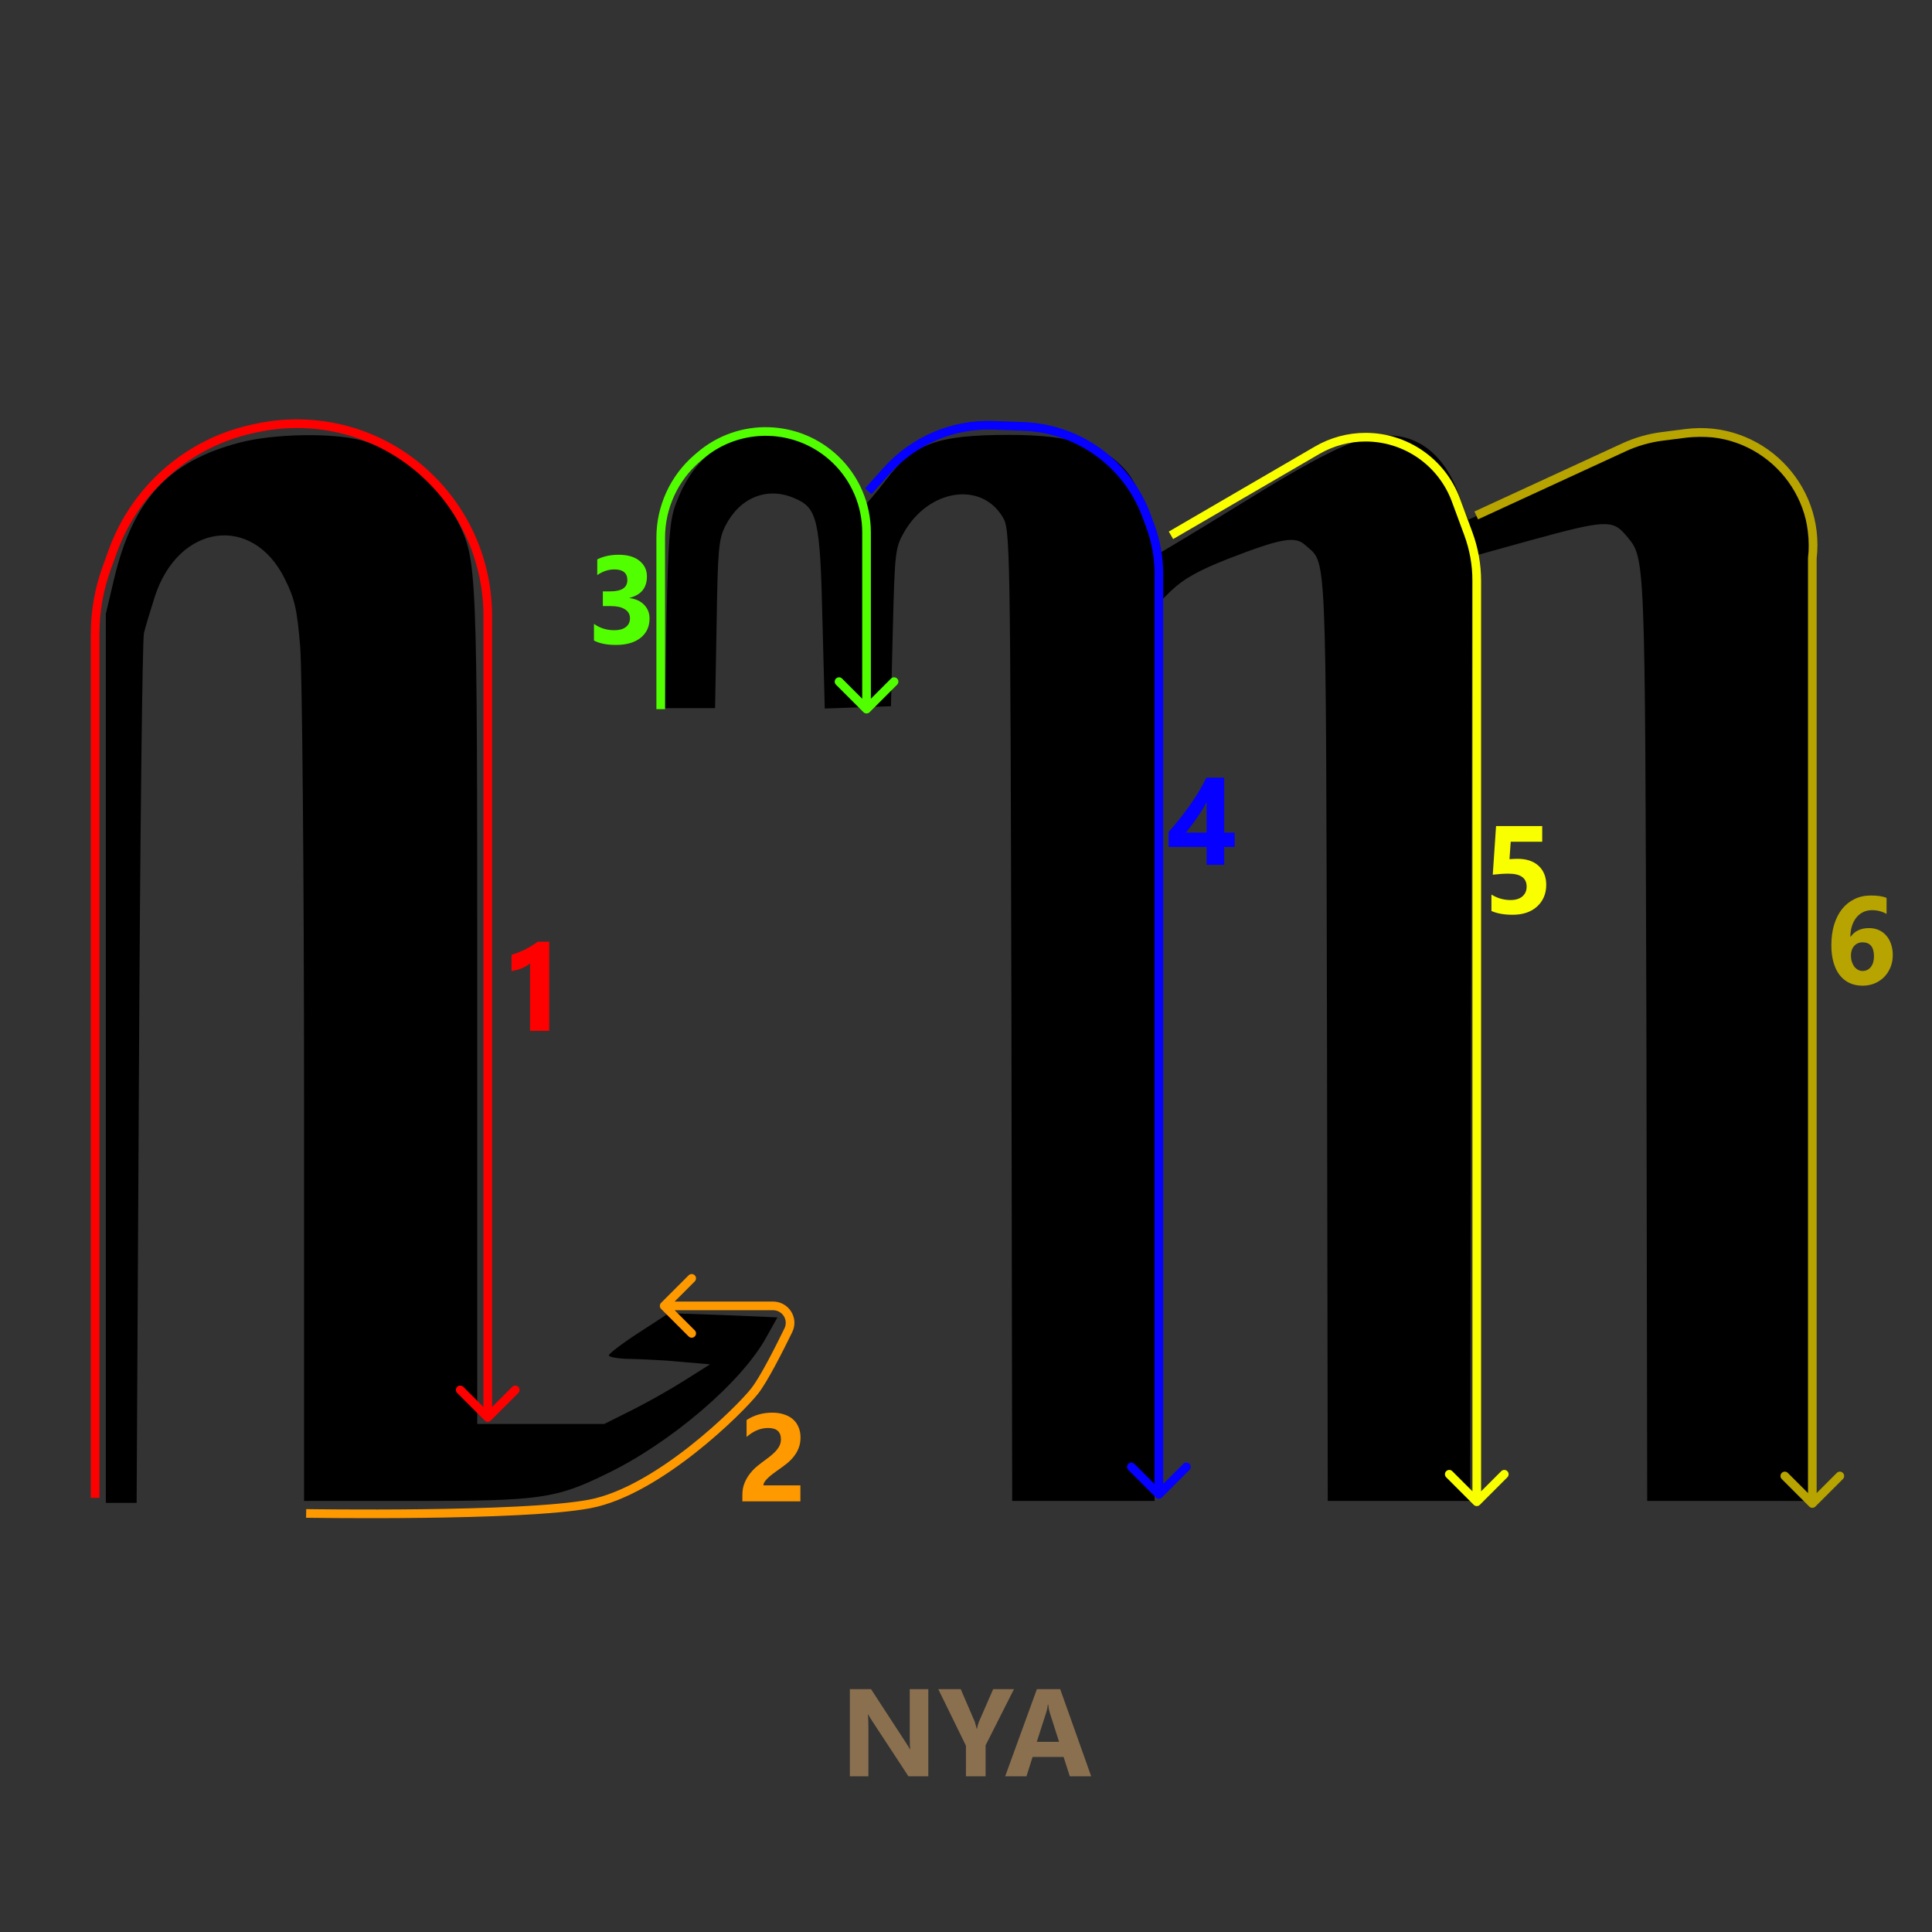 <svg width="1117" height="1117" viewBox="0 0 1117 1117" fill="none" xmlns="http://www.w3.org/2000/svg">
<rect x="0" y="0" width="1117" height="1117" fill="#333333" stroke="none"/>
<g clip-path="url(#clip0_71_50)">
<path d="M138.624 255.886C97.46 266.567 76.989 288.818 66.086 334.21L61.19 354.903V611.902V868.901H70.091H78.991L80.326 620.803C80.994 484.404 82.329 369.589 83.219 366.029C84.109 362.246 87.002 352.901 89.449 345.113C103.022 302.836 145.967 296.828 164.658 334.655C170.443 346.225 171.778 352.456 173.558 373.817C174.671 387.835 175.783 504.875 175.783 633.486V867.789H239.866C312.182 867.789 321.305 866.454 350.453 852.213C387.613 834.412 429.222 798.811 443.24 772.777L449.47 761.652L418.096 760.317L386.723 759.204L369.589 770.329C360.244 776.337 352.456 782.345 352.011 783.458C351.566 784.57 357.574 785.683 365.362 785.683C373.149 785.905 386.5 786.573 394.955 787.463L410.531 788.798L396.068 797.921C388.058 803.038 374.262 810.826 365.362 815.276L349.341 823.287H312.627H275.913V582.309C275.913 324.197 275.913 324.419 264.565 301.279C258.334 288.373 242.091 270.35 230.076 263.452C224.735 260.337 215.167 256.331 208.715 254.551C192.026 250.101 157.982 250.769 138.624 255.886Z" fill="black"/>
<path d="M426.774 253.661C409.863 258.779 397.625 271.907 390.282 292.601C387.167 301.501 386.277 313.962 385.387 356.461L384.497 409.418H398.96H413.423L414.313 360.911C414.981 317.967 415.426 311.737 419.431 303.949C427.664 287.705 443.462 281.253 459.038 287.928C472.611 293.491 474.169 299.943 475.504 358.686L476.839 409.641L495.975 408.973L515.11 408.306L516.223 362.691C517.336 319.524 517.558 316.632 522.676 307.731C536.916 282.81 567.178 278.138 579.638 298.831C584.089 305.729 584.089 312.627 584.756 586.759L585.201 867.789H626.365H667.53V609.232V350.898L677.32 341.33C684.663 334.432 693.118 329.76 710.029 323.084C740.513 311.291 748.746 309.734 754.531 315.074C767.214 326.645 766.547 308.844 767.214 600.332L767.659 867.789H808.824H849.988L850.433 594.769L851.1 321.749L885.589 312.182C927.866 300.611 932.317 300.388 939.882 309.289C951.452 323.307 951.007 313.739 951.897 600.109L952.342 867.789H1000.18H1048.02V592.322C1048.02 291.488 1048.24 297.051 1035.12 275.912C1030.67 268.57 1025.55 264.119 1015.76 259.224C1003.52 252.994 1001.29 252.549 978.154 252.771C948.56 252.771 938.769 256.109 885.144 282.81C865.786 292.601 849.543 300.388 849.098 300.388C848.653 300.388 846.65 295.271 844.425 288.818C835.97 263.007 819.727 250.101 798.143 251.881C782.79 253.216 762.541 263.229 713.144 293.936C691.116 307.509 671.757 319.079 670.422 319.747C668.642 320.414 667.53 318.857 667.53 315.297C667.53 305.061 658.852 281.475 651.732 273.02C639.048 257.444 619.468 251.436 583.198 251.436C541.812 251.436 528.016 256.554 512.44 277.247C506.655 284.813 501.092 291.266 500.425 291.488C499.757 291.488 497.532 287.26 495.307 282.365C489.967 270.127 476.394 257.222 465.491 254.106C455.7 250.991 435.897 250.991 426.774 253.661Z" fill="black"/>
<path d="M441.375 858.789H462.75V868H429.211V864.203C429.211 861.625 429.645 859.316 430.512 857.277C431.379 855.215 432.469 853.375 433.781 851.758C435.094 850.117 436.523 848.676 438.07 847.434C439.641 846.168 441.129 845.031 442.535 844.023C444.012 842.969 445.301 841.961 446.402 841C447.527 840.039 448.465 839.09 449.215 838.152C449.988 837.191 450.562 836.23 450.938 835.27C451.312 834.285 451.5 833.242 451.5 832.141C451.5 829.984 450.891 828.355 449.672 827.254C448.453 826.152 446.59 825.602 444.082 825.602C439.746 825.602 435.598 827.324 431.637 830.77V820.996C436.02 818.16 440.965 816.742 446.473 816.742C449.027 816.742 451.312 817.082 453.328 817.762C455.367 818.418 457.09 819.367 458.496 820.609C459.902 821.852 460.969 823.363 461.695 825.145C462.445 826.902 462.82 828.871 462.82 831.051C462.82 833.371 462.457 835.434 461.73 837.238C461.027 839.043 460.078 840.684 458.883 842.16C457.711 843.637 456.352 844.996 454.805 846.238C453.258 847.457 451.652 848.641 449.988 849.789C448.863 850.586 447.773 851.383 446.719 852.18C445.688 852.953 444.773 853.727 443.977 854.5C443.18 855.25 442.547 855.988 442.078 856.715C441.609 857.441 441.375 858.133 441.375 858.789Z" fill="#FF9900"/>
<path d="M343.406 370.348V360.68C346.781 363.141 350.719 364.371 355.219 364.371C358.055 364.371 360.258 363.762 361.828 362.543C363.422 361.324 364.219 359.625 364.219 357.445C364.219 355.195 363.234 353.461 361.266 352.242C359.32 351.023 356.637 350.414 353.215 350.414H348.539V341.906H352.863C359.426 341.906 362.707 339.727 362.707 335.367C362.707 331.266 360.188 329.215 355.148 329.215C351.773 329.215 348.492 330.305 345.305 332.484V323.414C348.844 321.633 352.969 320.742 357.68 320.742C362.836 320.742 366.844 321.902 369.703 324.223C372.586 326.543 374.027 329.555 374.027 333.258C374.027 339.844 370.688 343.969 364.008 345.633V345.809C367.57 346.254 370.383 347.555 372.445 349.711C374.508 351.844 375.539 354.469 375.539 357.586C375.539 362.297 373.816 366.023 370.371 368.766C366.926 371.508 362.168 372.879 356.098 372.879C350.895 372.879 346.664 372.035 343.406 370.348Z" fill="#52FF00"/>
<path d="M707.762 449.586V481.367H713.809V489.664H707.762V500H697.637V489.664H675.664V480.98C677.609 478.801 679.625 476.422 681.711 473.844C683.797 471.242 685.812 468.57 687.758 465.828C689.703 463.086 691.508 460.332 693.172 457.566C694.859 454.777 696.289 452.117 697.461 449.586H707.762ZM685.613 481.367H697.637V463.754C696.816 465.277 695.926 466.824 694.965 468.395C694.004 469.941 692.996 471.477 691.941 473C690.887 474.5 689.82 475.965 688.742 477.395C687.664 478.801 686.621 480.125 685.613 481.367Z" fill="#0500FF"/>
<path d="M862.285 526.699V517.207C865.73 519.316 869.398 520.371 873.289 520.371C876.219 520.371 878.504 519.68 880.145 518.297C881.809 516.891 882.641 514.992 882.641 512.602C882.641 507.609 879.113 505.113 872.059 505.113C869.457 505.113 866.457 505.312 863.059 505.711L864.957 477.586H891.641V486.656H873.43L872.727 496.746C874.531 496.605 876.09 496.535 877.402 496.535C882.582 496.535 886.637 497.895 889.566 500.613C892.496 503.332 893.961 506.988 893.961 511.582C893.961 516.668 892.215 520.828 888.723 524.062C885.23 527.273 880.496 528.879 874.52 528.879C869.668 528.879 865.59 528.152 862.285 526.699Z" fill="#FAFF00"/>
<path d="M536.703 1027H525.242L504.465 995.324C503.246 993.473 502.402 992.078 501.934 991.141H501.793C501.98 992.922 502.074 995.641 502.074 999.297V1027H491.352V976.586H503.586L523.59 1007.28C524.504 1008.66 525.348 1010.03 526.121 1011.39H526.262C526.074 1010.22 525.98 1007.91 525.98 1004.46V976.586H536.703V1027ZM586.238 976.586L569.82 1009.07V1027H558.465V1009.28L542.469 976.586H555.441L563.562 995.395C563.703 995.746 564.09 997.117 564.723 999.508H564.863C565.168 997.82 565.531 996.496 565.953 995.535L574.215 976.586H586.238ZM630.887 1027H618.512L614.926 1015.79H596.996L593.445 1027H581.141L599.492 976.586H612.957L630.887 1027ZM612.324 1007.07L606.91 990.121C606.512 988.855 606.23 987.344 606.066 985.586H605.785C605.668 987.062 605.375 988.527 604.906 989.98L599.422 1007.07H612.324Z" fill="#8B704F"/>
<path d="M55 366.395L57.5 366.395L55 366.395ZM282.001 355.901L284.501 355.901L282.001 355.901ZM280.233 821.268C281.209 822.244 282.792 822.244 283.768 821.268L299.678 805.358C300.655 804.382 300.655 802.799 299.678 801.822C298.702 800.846 297.119 800.846 296.143 801.822L282.001 815.964L267.858 801.822C266.882 800.846 265.299 800.846 264.323 801.822C263.347 802.799 263.347 804.381 264.323 805.358L280.233 821.268ZM61.577 328.754L59.225 327.906L59.225 327.906L61.577 328.754ZM65.173 318.779L67.525 319.627L67.525 319.627L65.173 318.779ZM146.016 247.953L145.485 245.51L146.016 247.953ZM148.242 247.469L148.773 249.912L148.242 247.469ZM206.855 250.736L206.056 253.105L206.855 250.736ZM276.634 321.806L274.254 322.571L274.254 322.571L276.634 321.806ZM57.5 866L57.5 366.395L52.5 366.395L52.5 866L57.5 866ZM279.501 355.901L279.501 819.5L284.501 819.5L284.501 355.901L279.501 355.901ZM63.929 329.602L67.525 319.627L62.821 317.931L59.225 327.906L63.929 329.602ZM146.548 250.396L148.773 249.912L147.711 245.026L145.485 245.51L146.548 250.396ZM67.525 319.627C80.192 284.485 110.045 258.331 146.548 250.396L145.485 245.51C107.301 253.811 76.072 281.17 62.821 317.931L67.525 319.627ZM206.056 253.105C238.404 264.02 263.801 290.048 274.254 322.571L279.015 321.041C268.082 287.028 241.526 259.797 207.655 248.368L206.056 253.105ZM284.501 355.901C284.501 344.108 282.621 332.262 279.015 321.041L274.254 322.571C277.704 333.303 279.501 344.633 279.501 355.901L284.501 355.901ZM57.5 366.395C57.5 353.851 59.675 341.402 63.929 329.602L59.225 327.906C54.776 340.251 52.5 353.273 52.5 366.395L57.5 366.395ZM207.655 248.368C188.343 241.852 167.626 240.697 147.711 245.026L148.773 249.912C167.804 245.775 187.602 246.878 206.056 253.105L207.655 248.368Z" fill="#FF0000"/>
<path d="M436.5 804L434.522 802.471L434.522 802.471L436.5 804ZM455.79 769.092L458.037 770.189L455.79 769.092ZM446.885 755L446.885 752.5L446.885 752.5L446.885 755ZM382.233 753.232C381.256 754.209 381.256 755.792 382.233 756.768L398.143 772.678C399.119 773.654 400.702 773.654 401.678 772.678C402.654 771.701 402.654 770.119 401.678 769.142L387.536 755L401.678 740.858C402.654 739.882 402.654 738.299 401.678 737.322C400.702 736.346 399.119 736.346 398.142 737.322L382.233 753.232ZM177 875C176.96 877.5 176.961 877.5 176.962 877.5C176.963 877.5 176.964 877.5 176.966 877.5C176.97 877.5 176.976 877.5 176.983 877.5C176.999 877.5 177.021 877.501 177.052 877.501C177.112 877.502 177.202 877.503 177.321 877.505C177.559 877.509 177.911 877.514 178.373 877.52C179.297 877.533 180.655 877.551 182.398 877.571C185.884 877.611 190.906 877.66 197.056 877.695C209.355 877.766 226.168 877.781 244.218 877.562C280.214 877.126 321.456 875.756 341.466 871.956L340.534 867.044C321.044 870.744 280.286 872.124 244.157 872.563C226.145 872.781 209.364 872.766 197.085 872.695C190.946 872.66 185.933 872.611 182.456 872.571C180.717 872.551 179.362 872.534 178.443 872.521C177.983 872.514 177.632 872.509 177.396 872.506C177.278 872.504 177.189 872.503 177.129 872.502C177.1 872.501 177.077 872.501 177.062 872.501C177.055 872.5 177.049 872.5 177.046 872.5C177.044 872.5 177.042 872.5 177.042 872.5C177.041 872.5 177.04 872.5 177 875ZM341.466 871.956C361.835 868.089 383.981 854.141 401.921 840.027C419.9 825.883 434.064 811.241 438.478 805.529L434.522 802.471C430.436 807.759 416.6 822.117 398.829 836.098C381.019 850.109 359.665 863.411 340.534 867.044L341.466 871.956ZM438.478 805.529C441.167 802.049 444.611 796.156 448.061 789.758C451.537 783.314 455.102 776.203 458.037 770.189L453.543 767.996C450.623 773.98 447.091 781.024 443.661 787.385C440.205 793.792 436.932 799.353 434.522 802.471L438.478 805.529ZM446.885 752.5L384 752.5L384 757.5L446.885 757.5L446.885 752.5ZM458.037 770.189C462.065 761.935 455.985 752.5 446.885 752.5L446.885 757.5C452.374 757.5 455.914 763.139 453.543 767.996L458.037 770.189Z" fill="#FF9900"/>
<path d="M382 310.872L379.5 310.872L382 310.872ZM403.163 264.861L401.536 262.963L403.163 264.861ZM404.745 263.504L406.372 265.402L404.745 263.504ZM501 307.775L503.5 307.775L501 307.775ZM499.232 411.768C500.209 412.744 501.791 412.744 502.768 411.768L518.678 395.858C519.654 394.882 519.654 393.299 518.678 392.322C517.701 391.346 516.118 391.346 515.142 392.322L501 406.464L486.858 392.322C485.882 391.346 484.299 391.346 483.322 392.322C482.346 393.299 482.346 394.882 483.322 395.858L499.232 411.768ZM483.166 265.802L481.43 267.602L481.43 267.602L483.166 265.802ZM384.5 410L384.5 310.872L379.5 310.872L379.5 410L384.5 410ZM404.79 266.759L406.372 265.402L403.118 261.606L401.536 262.963L404.79 266.759ZM498.5 307.775L498.5 410L503.5 410L503.5 307.775L498.5 307.775ZM481.43 267.602C492.338 278.12 498.5 292.622 498.5 307.775L503.5 307.775C503.5 291.264 496.786 275.464 484.901 264.003L481.43 267.602ZM384.5 310.872C384.5 293.911 391.912 277.797 404.79 266.759L401.536 262.963C387.55 274.951 379.5 292.452 379.5 310.872L384.5 310.872ZM406.372 265.402C428.218 246.678 460.719 247.63 481.43 267.602L484.901 264.003C462.334 242.241 426.921 241.204 403.118 261.606L406.372 265.402Z" fill="#52FF00"/>
<path d="M512.767 272.02L510.908 270.349L512.767 272.02ZM670.001 331.631L672.501 331.631L672.501 331.631L670.001 331.631ZM668.233 865.768C669.209 866.744 670.792 866.744 671.768 865.768L687.678 849.858C688.655 848.881 688.655 847.299 687.678 846.322C686.702 845.346 685.119 845.346 684.143 846.322L670.001 860.464L655.859 846.322C654.882 845.346 653.299 845.346 652.323 846.322C651.347 847.299 651.347 848.881 652.323 849.858L668.233 865.768ZM574.476 245.882L574.569 243.384L574.476 245.882ZM591.675 246.525L591.768 244.027L591.675 246.525ZM662.825 298.084L660.48 298.951L662.825 298.084ZM665.102 304.245L667.447 303.379L665.102 304.245ZM503.86 285.671L514.627 273.691L510.908 270.349L500.141 282.329L503.86 285.671ZM667.501 331.631L667.501 864L672.501 864L672.501 331.631L667.501 331.631ZM574.383 248.381L591.582 249.023L591.768 244.027L574.569 243.384L574.383 248.381ZM660.48 298.951L662.757 305.112L667.447 303.379L665.17 297.218L660.48 298.951ZM591.582 249.023C622.538 250.181 649.741 269.893 660.48 298.951L665.17 297.218C653.73 266.261 624.749 245.26 591.768 244.027L591.582 249.023ZM672.501 331.631C672.501 321.989 670.79 312.423 667.447 303.379L662.757 305.112C665.895 313.601 667.501 322.58 667.501 331.631L672.501 331.631ZM514.627 273.691C529.803 256.805 551.695 247.532 574.383 248.381L574.569 243.384C550.399 242.48 527.076 252.359 510.908 270.349L514.627 273.691Z" fill="#0500FF"/>
<path d="M761.515 260.314L762.773 262.475L761.515 260.314ZM853.808 335.889L851.308 335.889L853.808 335.889ZM852.04 870.026C853.016 871.002 854.599 871.002 855.575 870.026L871.485 854.116C872.462 853.139 872.462 851.557 871.485 850.58C870.509 849.604 868.926 849.604 867.95 850.58L853.808 864.722L839.665 850.58C838.689 849.604 837.106 849.604 836.13 850.58C835.154 851.557 835.154 853.14 836.13 854.116L852.04 870.026ZM841.752 289.137L839.407 290.004L841.752 289.137ZM848.909 308.503L846.564 309.37L848.909 308.503ZM789.523 252.758L789.523 250.258L789.523 252.758ZM678.258 311.661L762.773 262.475L760.258 258.154L675.743 307.339L678.258 311.661ZM851.308 335.889L851.308 868.258L856.308 868.258L856.308 335.889L851.308 335.889ZM839.407 290.004L846.564 309.37L851.254 307.637L844.097 288.271L839.407 290.004ZM789.523 255.258C811.784 255.258 831.69 269.123 839.407 290.004L844.097 288.271C835.654 265.427 813.877 250.258 789.523 250.258L789.523 255.258ZM856.308 335.889C856.308 326.247 854.596 316.681 851.254 307.637L846.564 309.37C849.701 317.859 851.308 326.838 851.308 335.889L856.308 335.889ZM762.773 262.475C770.895 257.748 780.125 255.258 789.523 255.258L789.523 250.258C779.242 250.258 769.144 252.982 760.258 258.154L762.773 262.475Z" fill="#FAFF00"/>
<path d="M938.885 258.65L937.839 256.379L938.885 258.65ZM1047.81 322.758L1045.32 322.467L1045.31 322.612L1045.31 322.758L1047.81 322.758ZM1046.04 871.026C1047.02 872.002 1048.6 872.002 1049.57 871.026L1065.48 855.116C1066.46 854.139 1066.46 852.556 1065.48 851.58C1064.51 850.604 1062.93 850.604 1061.95 851.58L1047.81 865.722L1033.66 851.58C1032.69 850.604 1031.11 850.604 1030.13 851.58C1029.15 852.557 1029.15 854.139 1030.13 855.116L1046.04 871.026ZM961.094 252.281L961.41 254.761L961.094 252.281ZM974.844 250.529L974.528 248.049L974.844 250.529ZM854.546 300.27L939.931 260.92L937.839 256.379L852.454 295.73L854.546 300.27ZM1045.31 322.758L1045.31 869.258L1050.31 869.258L1050.31 322.758L1045.31 322.758ZM961.41 254.761L975.16 253.009L974.528 248.049L960.778 249.801L961.41 254.761ZM975.16 253.009C1015.56 247.863 1050.06 282.016 1045.32 322.467L1050.29 323.049C1055.41 279.37 1018.15 242.492 974.528 248.049L975.16 253.009ZM939.931 260.92C946.735 257.785 953.978 255.708 961.41 254.761L960.778 249.801C952.841 250.812 945.105 253.03 937.839 256.379L939.931 260.92Z" fill="#B7A400"/>
<path d="M317.543 544.461V596H306.469V556.977C305.859 557.516 305.133 558.031 304.289 558.523C303.469 558.992 302.59 559.426 301.652 559.824C300.715 560.199 299.742 560.527 298.734 560.809C297.727 561.066 296.73 561.254 295.746 561.371V552.02C298.629 551.176 301.348 550.098 303.902 548.785C306.457 547.473 308.766 546.031 310.828 544.461H317.543Z" fill="#FF0000"/>
<path d="M1094.32 552.23C1094.32 554.715 1093.88 557.035 1093.02 559.191C1092.15 561.348 1090.94 563.223 1089.39 564.816C1087.85 566.387 1086.01 567.629 1083.88 568.543C1081.74 569.434 1079.41 569.879 1076.88 569.879C1074.04 569.879 1071.5 569.352 1069.25 568.297C1067.02 567.242 1065.14 565.719 1063.59 563.727C1062.04 561.711 1060.86 559.25 1060.04 556.344C1059.22 553.438 1058.81 550.145 1058.81 546.465C1058.81 542.129 1059.34 538.203 1060.39 534.688C1061.47 531.148 1062.99 528.125 1064.96 525.617C1066.95 523.109 1069.36 521.176 1072.17 519.816C1074.98 518.434 1078.14 517.742 1081.66 517.742C1085.55 517.742 1088.57 518.199 1090.73 519.113V528.395C1088.18 526.941 1085.39 526.215 1082.36 526.215C1080.49 526.215 1078.79 526.578 1077.27 527.305C1075.74 528.031 1074.43 529.062 1073.33 530.398C1072.25 531.734 1071.39 533.352 1070.76 535.25C1070.15 537.125 1069.82 539.223 1069.78 541.543H1069.99C1072.38 538.238 1075.91 536.586 1080.57 536.586C1082.66 536.586 1084.54 536.961 1086.23 537.711C1087.92 538.461 1089.36 539.527 1090.55 540.91C1091.75 542.27 1092.68 543.91 1093.33 545.832C1093.99 547.754 1094.32 549.887 1094.32 552.23ZM1083.45 552.934C1083.45 547.52 1081.24 544.812 1076.81 544.812C1075.8 544.812 1074.89 545 1074.07 545.375C1073.25 545.75 1072.54 546.277 1071.96 546.957C1071.37 547.637 1070.91 548.445 1070.59 549.383C1070.28 550.297 1070.13 551.316 1070.13 552.441C1070.13 553.684 1070.29 554.844 1070.62 555.922C1070.95 557 1071.41 557.949 1071.99 558.77C1072.6 559.566 1073.32 560.199 1074.14 560.668C1074.96 561.137 1075.87 561.371 1076.88 561.371C1077.89 561.371 1078.79 561.172 1079.59 560.773C1080.41 560.352 1081.1 559.777 1081.66 559.051C1082.25 558.301 1082.69 557.41 1083 556.379C1083.3 555.324 1083.45 554.176 1083.45 552.934Z" fill="#B7A400"/>
</g>
<defs>
<clipPath id="clip0_71_50">
<rect width="1117" height="1117" fill="white"/>
</clipPath>
</defs>
</svg>
